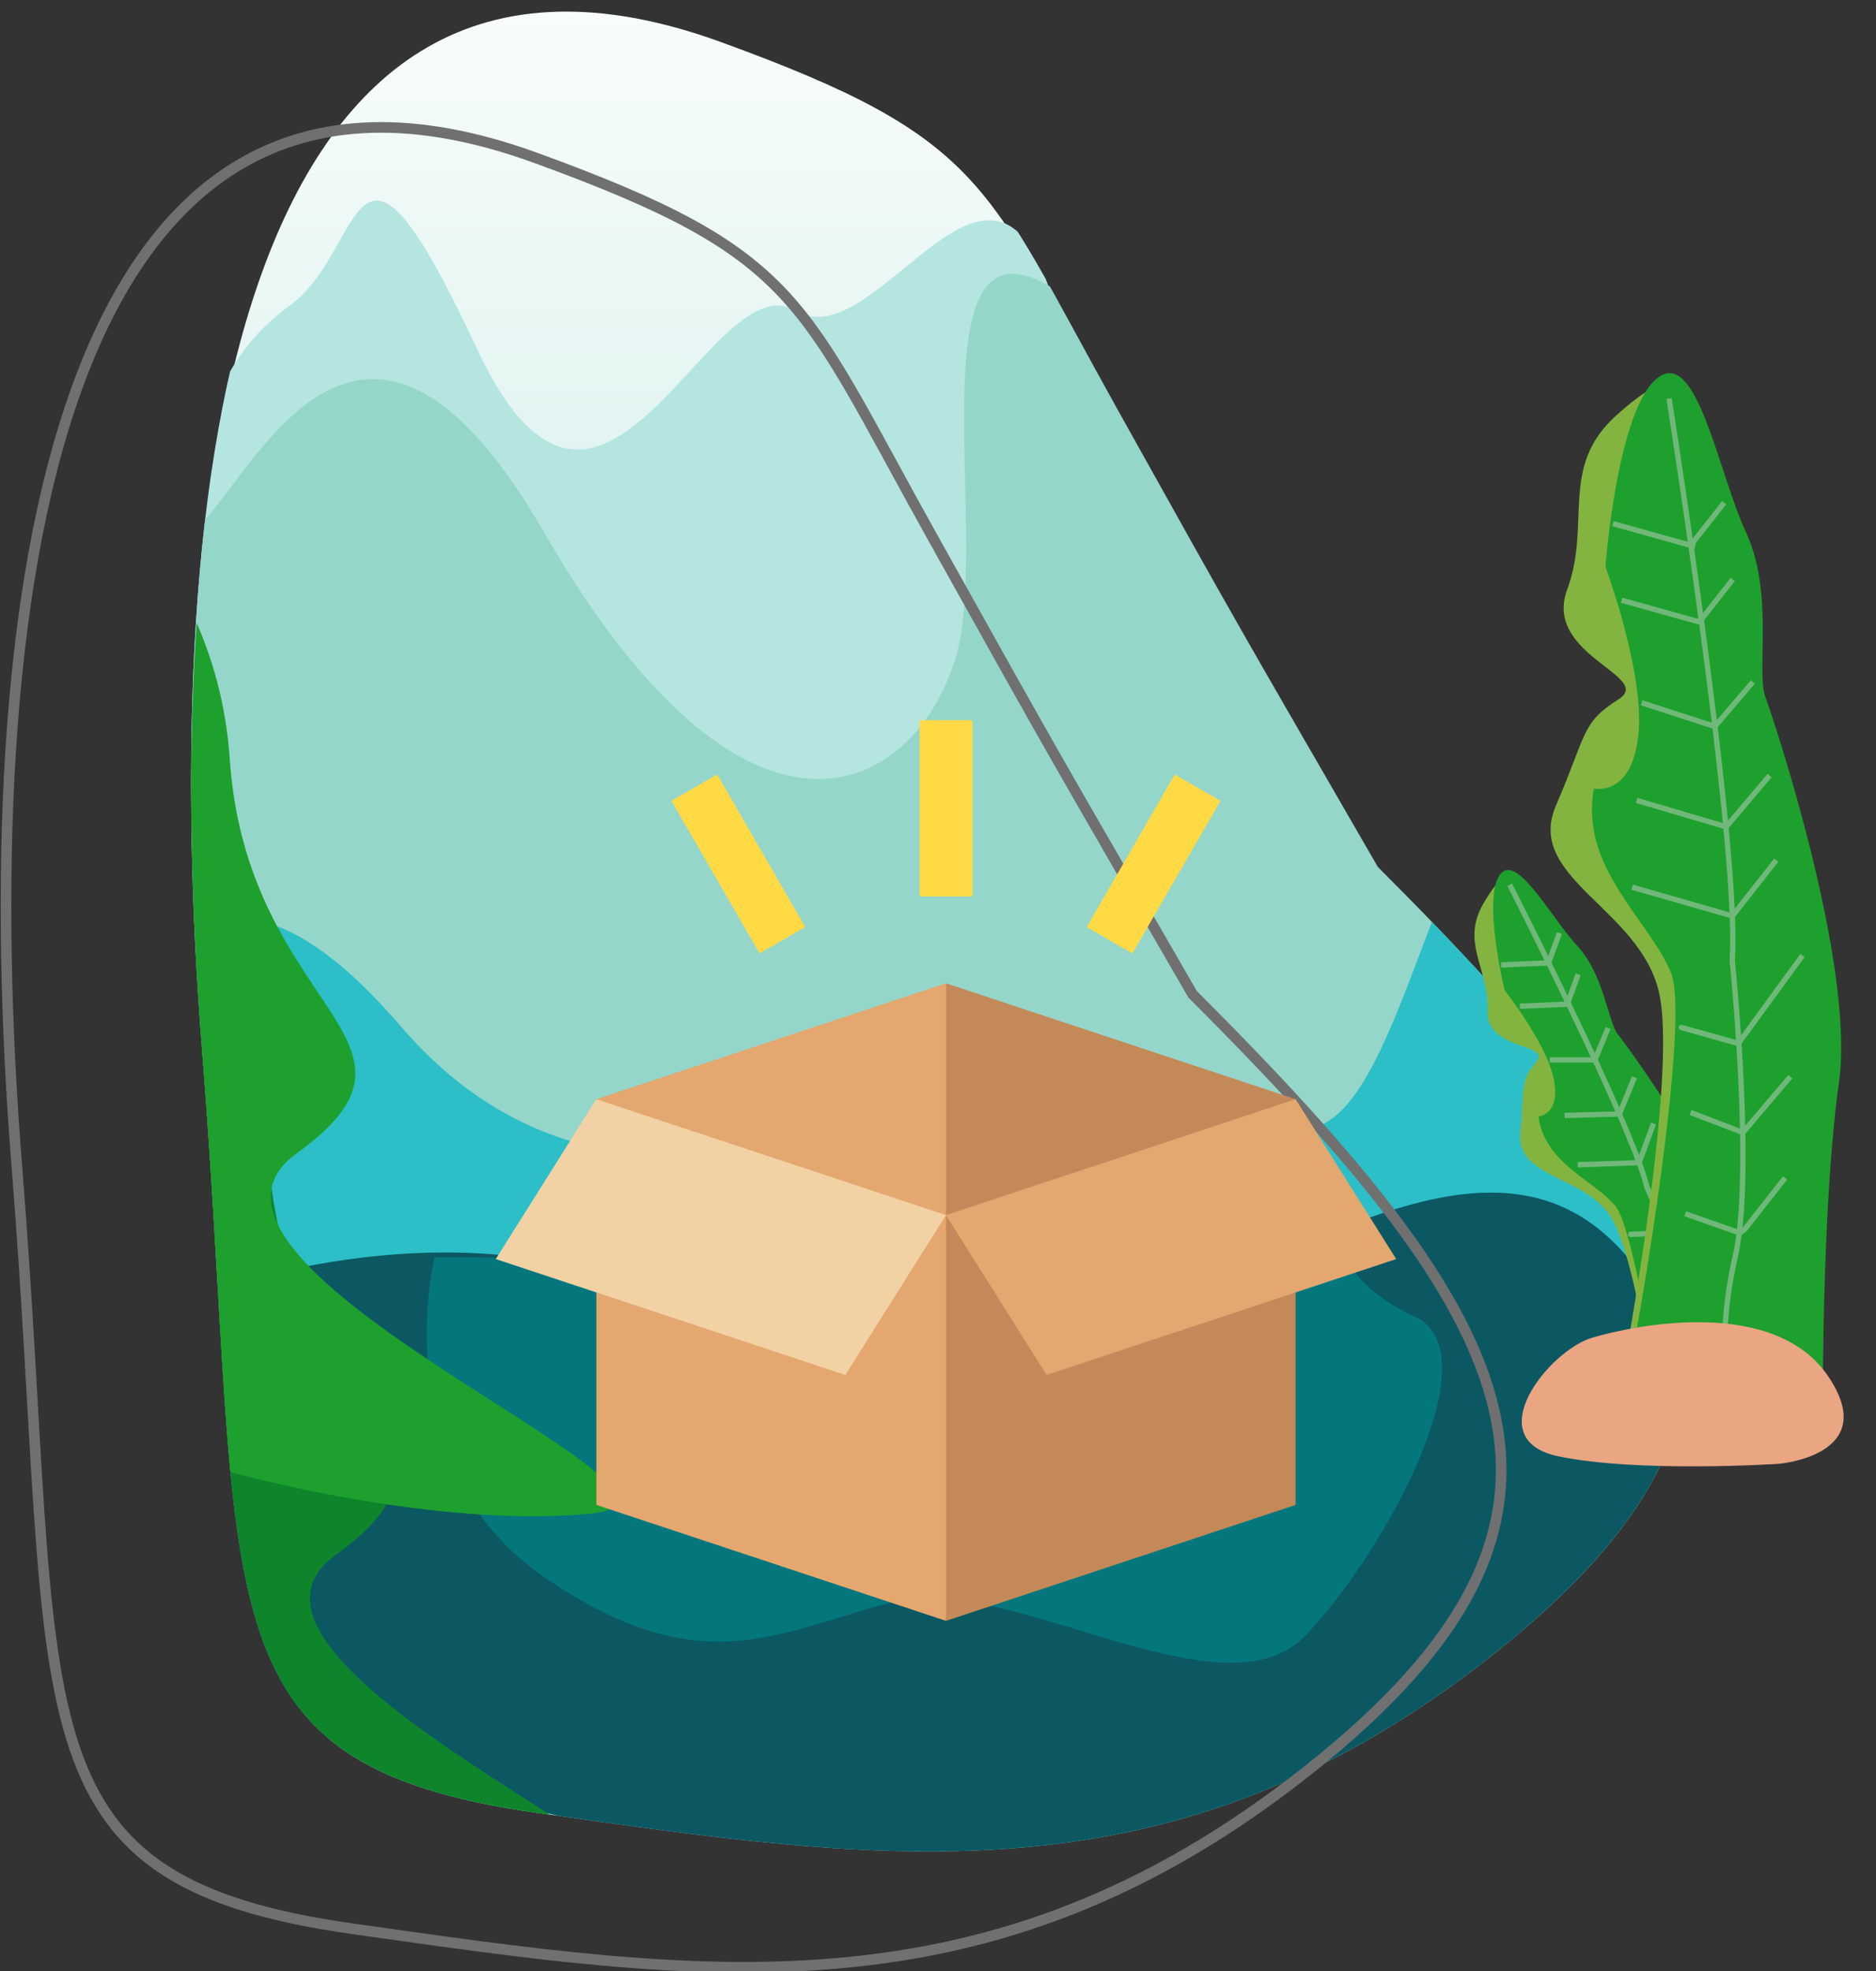 <svg xmlns="http://www.w3.org/2000/svg" xmlns:xlink="http://www.w3.org/1999/xlink" width="176.918" height="185.86" viewBox="0 0 176.918 185.86">
  <rect x="0" y="0" width="176.918" height="185.86" fill="#333333" stroke="none"/>
  <defs>
    <linearGradient id="linear-gradient" x1="0.5" x2="0.5" y2="1" gradientUnits="objectBoundingBox">
      <stop offset="0" stop-color="#fff"/>
      <stop offset="1" stop-color="#98dacf"/>
    </linearGradient>
    <clipPath id="clip-path">
      <path id="Path_9423" data-name="Path 9423" d="M5023.339,1230.6c-32.749-4.626-27.458-19.734-31.632-71.916s2.986-111.756,48.907-95.058c24.98,9.084,24.885,13.246,37.339,35.578s11.107,19.861,24.632,43.288c30.91,30.91,41.231,49.1,10.965,73.105S5056.088,1235.223,5023.339,1230.6Z" transform="translate(-4990.685 -1060.761)" fill="url(#linear-gradient)"/>
    </clipPath>
  </defs>
  <g id="Data_Kosong" data-name="Data Kosong" transform="translate(-5315.742 -1547.372)">
    <g id="keranjangkosong" transform="translate(5261.437 1516.819)">
      <g id="Group_2932" data-name="Group 2932" transform="translate(0 0)">
        <g id="Group_2931" data-name="Group 2931" transform="translate(0 0)">
          <path id="Path_9733" data-name="Path 9733" d="M5023.339,1230.6c-32.749-4.626-27.458-19.734-31.632-71.916s2.986-111.756,48.907-95.058c24.98,9.084,24.885,13.246,37.339,35.578s11.107,19.861,24.632,43.288c30.91,30.91,41.231,49.1,10.965,73.105S5056.088,1235.223,5023.339,1230.6Z" transform="translate(-4918.347 -1029.116)" fill="url(#linear-gradient)"/>
          <g id="Group_2930" data-name="Group 2930" transform="translate(72.337 30.553)">
            <g id="Group_101" data-name="Group 101" transform="translate(0 0)" clip-path="url(#clip-path)">
              <path id="Path_9424" data-name="Path 9424" d="M9.073,14.9c6.637-5.972,3.457-21.818,17.9,2.178s21-10.665,29.538-6.666,17.189-25.312,25.256,0,18.985,39.994,18.985,39.994L1.647,68.979S-1,53.752.421,40.964,2.435,20.871,9.073,14.9Z" transform="matrix(0.995, 0.105, -0.105, 0.995, 1.874, 13.001)" fill="#b5e5e0"/>
              <path id="Path_9425" data-name="Path 9425" d="M6306.477,804.508c4.5.081,15.083-32.744,33.98,0s34.613,25,38.722,11.854-7.3-54.8,18.175-26.868c4.56,5,14.929,4.072,19.756,6.322,20.959,9.773,34.674,5.264,38.722,49.785,4.93,54.228-154.886,27.658-154.886,27.658s-.459-10.539,0-22.917C6301.682,830.535,6303.676,804.457,6306.477,804.508Z" transform="translate(-6307.124 -754.23)" fill="#95d6cb"/>
              <path id="Path_9426" data-name="Path 9426" d="M6316,1093.214s3.3-46.3,29.115-16.27,64.159-5.99,80.491,7.707,15.376-48.352,36.449-30.44c5.121,4.353,17.53,2.491,21.779,3.895,12.34,4.08,23.354,15.778,26.545,26.545,4.214,14.224,22.652,42.226,0,59.084S6316,1154.867,6316,1154.867Z" transform="translate(-6325.338 -980.163)" fill="#2cbfc7"/>
            </g>
            <g id="Group_3232" data-name="Group 3232" transform="translate(0 1.092)">
              <g id="Mask_Group_119" data-name="Mask Group 119" clip-path="url(#clip-path)">
                <path id="Path_9417" data-name="Path 9417" d="M6306,934.206s42.162-29.2,75.072-9.483,68.227-31.032,86.926-4.741,13.435,24.5,13.435,24.5-9.8,27.682-78.234,30.029S6306,934.206,6306,934.206Z" transform="translate(-6331.268 -800.891)" fill="#0b5863"/>
                <path id="Path_9422" data-name="Path 9422" d="M6370.809,915.371S6366.035,935,6381.082,945.4s22.347,5.026,33.19,2.371,30.977,11.349,38.722,3.161,17.575-26.71,10.273-30.029-7.112-7.9-7.112-7.9a45.49,45.49,0,0,0-7.112,2.371c-6.764,2.816-17.984,8.377-28.449,11.063-2.6.669-5.082-.458-7.9,0-11.5.388-20.626-10.877-34.771-11.063C6372.724,915.3,6370.632,915.276,6370.809,915.371Z" transform="translate(-6347.873 -797.861)" fill="#04777d"/>
                <path id="Path_9416" data-name="Path 9416" d="M6303.339,837s21.274,9.363,22.917,33.19,21.111,26.46,6.321,37.141,42.619,32.542,27.659,33.98-33.98-3.951-33.98-3.951-21.62-13.119-24.5-38.722a278.687,278.687,0,0,1-.79-30.029C6301.482,853.159,6303.339,837,6303.339,837Z" transform="translate(-6318.927 -761.83)" fill="#0e852b"/>
                <path id="Path_9415" data-name="Path 9415" d="M6303.339,837s21.274,9.363,22.917,33.19,21.111,26.46,6.321,37.141,42.619,32.542,27.659,33.98-33.98-3.951-33.98-3.951-21.62-13.119-24.5-38.722a278.687,278.687,0,0,1-.79-30.029C6301.482,853.159,6303.339,837,6303.339,837Z" transform="translate(-6322.618 -799.689)" fill="#1ea02e"/>
              </g>
            </g>
            <g id="Group_2929" data-name="Group 2929" transform="translate(118.84 34.718)">
              <g id="Group_2928" data-name="Group 2928" transform="matrix(0.966, -0.259, 0.259, 0.966, 0, 48.719)">
                <path id="Path_9413" data-name="Path 9413" d="M5.569,54.8s2.239-16.572.9-21.14-7.747-5.921-6.234-10,1.164-4.658,3.144-6.055S-.934,15.4.23,11.674-.585,4.92,2.443,1.892,5.569.378,5.569.378l5.375,54.964Z" transform="translate(0 0.606)" fill="#84b440"/>
                <path id="Path_9412" data-name="Path 9412" d="M3.517,55.9c.156.744,2.693-19.806,1.346-22.69s-5.384-5.576-4.807-10c0,0,2.115.385,2.307-3.077S.056,10.908.056,10.908.249,2.255,2.363.332s3.654,5,5.384,8.269.962,7.692,1.539,9.038,5.769,14.614,5.192,21.152a155.417,155.417,0,0,0,0,17.114S3.361,55.16,3.517,55.9Z" transform="translate(2.225 0)" fill="#1ea02e"/>
                <g id="Group_2926" data-name="Group 2926" transform="translate(2.575 1.406)">
                  <g id="Group_2927" data-name="Group 2927">
                    <path id="Path_9394" data-name="Path 9394" d="M0,0S5.234,24.667,5.12,30.925c0,0,1.821,11.72,1.024,16.385a23.683,23.683,0,0,0,0,8.265" transform="translate(2.746 0)" fill="none" stroke="#70b879" stroke-width="0.5"/>
                    <path id="Path_9395" data-name="Path 9395" d="M4.621,1.036,0,0Z" transform="translate(0 7.089)" fill="none" stroke="#70b879" stroke-width="0.5"/>
                    <path id="Path_9398" data-name="Path 9398" d="M4.621,1.036,0,0Z" transform="translate(0.703 11.305)" fill="none" stroke="#70b879" stroke-width="0.5"/>
                    <path id="Path_9400" data-name="Path 9400" d="M4.2,1.122,0,0Z" transform="translate(2.108 16.927)" fill="none" stroke="#70b879" stroke-width="0.5"/>
                    <path id="Path_9402" data-name="Path 9402" d="M5.635,1.3,0,0Z" transform="translate(2.108 27.162)" fill="none" stroke="#70b879" stroke-width="0.5"/>
                    <path id="Path_9407" data-name="Path 9407" d="M3.022.98,0,0Z" transform="translate(5.994 39.469)" fill="none" stroke="#70b879" stroke-width="0.5"/>
                    <path id="Path_9409" data-name="Path 9409" d="M3.143.927,0,0Z" transform="translate(5.994 45.091)" fill="none" stroke="#70b879" stroke-width="0.5"/>
                    <path id="Path_9406" data-name="Path 9406" d="M3.344.746H3.289S-4.148-.933,3.344.746Z" transform="translate(5.233 34.787)" fill="none" stroke="#70b879" stroke-width="0.5"/>
                    <path id="Path_9404" data-name="Path 9404" d="M5.085,1.216,0,0Z" transform="translate(2.108 22.346)" fill="none" stroke="#70b879" stroke-width="0.5"/>
                    <path id="Path_9396" data-name="Path 9396" d="M1.713,0,0,2.43" transform="translate(4.382 5.615)" fill="none" stroke="#70b879" stroke-width="0.5"/>
                    <path id="Path_9397" data-name="Path 9397" d="M1.713,0,0,2.43" transform="translate(5.085 9.831)" fill="none" stroke="#70b879" stroke-width="0.5"/>
                    <path id="Path_9399" data-name="Path 9399" d="M1.977,0,0,2.574" transform="translate(6.227 15.453)" fill="none" stroke="#70b879" stroke-width="0.5"/>
                    <path id="Path_9401" data-name="Path 9401" d="M2.221,0,0,3.152" transform="translate(7.791 25.25)" fill="none" stroke="#70b879" stroke-width="0.5"/>
                    <path id="Path_9408" data-name="Path 9408" d="M2.491,0,0,3.264" transform="translate(8.928 37.198)" fill="none" stroke="#70b879" stroke-width="0.5"/>
                    <path id="Path_9405" data-name="Path 9405" d="M3.261,0,0,4.994" transform="translate(8.481 30.457)" fill="none" stroke="#70b879" stroke-width="0.5"/>
                    <path id="Path_9403" data-name="Path 9403" d="M2.308,0,0,3.034" transform="translate(7.094 20.582)" fill="none" stroke="#70b879" stroke-width="0.5"/>
                  </g>
                  <path id="Path_9410" data-name="Path 9410" d="M2.392,0,.31,2.954,0,3.22" transform="translate(9.026 42.82)" fill="none" stroke="#70b879" stroke-width="0.5"/>
                </g>
              </g>
              <g id="Group_2926-2" data-name="Group 2926" transform="matrix(0.999, 0.052, -0.052, 0.999, 11.616, 0)">
                <path id="Path_9413-2" data-name="Path 9413" d="M9.466,93.163s3.807-28.17,1.523-35.936S-2.182,47.162.391,40.234,2.37,32.316,5.736,29.94s-7.324-3.761-5.345-10.1S-.995,8.364,4.152,3.217,9.466.643,9.466.643L18.6,94.077Z" transform="translate(0 1.03)" fill="#84b440"/>
                <path id="Path_9412-2" data-name="Path 9412" d="M5.979,95.032C6.244,96.3,10.556,61.363,8.267,56.46S-.885,46.981.1,39.463c0,0,3.6.654,3.922-5.23S.1,18.542.1,18.542.422,3.833,4.018.564s6.211,8.5,9.153,14.056S14.8,27.695,15.786,29.983s9.806,24.843,8.825,35.957,0,29.092,0,29.092S5.714,93.767,5.979,95.032Z" transform="translate(3.783 0)" fill="#1ea02e"/>
                <g id="Group_2926-3" data-name="Group 2926" transform="translate(4.378 2.389)">
                  <g id="Group_2927-2" data-name="Group 2927">
                    <path id="Path_9394-2" data-name="Path 9394" d="M0,0S8.9,41.932,8.7,52.57c0,0,3.1,19.922,1.741,27.853a40.285,40.285,0,0,0,0,14.05" transform="translate(4.667 0)" fill="none" stroke="#70b879" stroke-width="0.5"/>
                    <path id="Path_9395-2" data-name="Path 9395" d="M7.856,1.761,0,0Z" transform="translate(0 12.05)" fill="none" stroke="#70b879" stroke-width="0.5"/>
                    <path id="Path_9398-2" data-name="Path 9398" d="M7.856,1.761,0,0Z" transform="translate(1.195 19.218)" fill="none" stroke="#70b879" stroke-width="0.5"/>
                    <path id="Path_9400-2" data-name="Path 9400" d="M7.131,1.907,0,0Z" transform="translate(3.584 28.775)" fill="none" stroke="#70b879" stroke-width="0.5"/>
                    <path id="Path_9402-2" data-name="Path 9402" d="M9.579,2.218,0,0Z" transform="translate(3.584 46.173)" fill="none" stroke="#70b879" stroke-width="0.5"/>
                    <path id="Path_9407-2" data-name="Path 9407" d="M5.137,1.666,0,0Z" transform="translate(10.189 67.094)" fill="none" stroke="#70b879" stroke-width="0.5"/>
                    <path id="Path_9409-2" data-name="Path 9409" d="M5.343,1.575,0,0Z" transform="translate(10.189 76.651)" fill="none" stroke="#70b879" stroke-width="0.5"/>
                    <path id="Path_9406-2" data-name="Path 9406" d="M5.684,1.269H5.591S-7.051-1.586,5.684,1.269Z" transform="translate(8.896 59.134)" fill="none" stroke="#70b879" stroke-width="0.5"/>
                    <path id="Path_9404-2" data-name="Path 9404" d="M8.644,2.066,0,0Z" transform="translate(3.584 37.986)" fill="none" stroke="#70b879" stroke-width="0.5"/>
                    <path id="Path_9396-2" data-name="Path 9396" d="M2.912,0,0,4.131" transform="translate(7.449 9.544)" fill="none" stroke="#70b879" stroke-width="0.5"/>
                    <path id="Path_9397-2" data-name="Path 9397" d="M2.912,0,0,4.131" transform="translate(8.644 16.712)" fill="none" stroke="#70b879" stroke-width="0.5"/>
                    <path id="Path_9399-2" data-name="Path 9399" d="M3.361,0,0,4.375" transform="translate(10.585 26.27)" fill="none" stroke="#70b879" stroke-width="0.5"/>
                    <path id="Path_9401-2" data-name="Path 9401" d="M3.776,0,0,5.357" transform="translate(13.245 42.923)" fill="none" stroke="#70b879" stroke-width="0.5"/>
                    <path id="Path_9408-2" data-name="Path 9408" d="M4.234,0,0,5.548" transform="translate(15.177 63.233)" fill="none" stroke="#70b879" stroke-width="0.5"/>
                    <path id="Path_9405-2" data-name="Path 9405" d="M5.544,0,0,8.489" transform="translate(14.417 51.775)" fill="none" stroke="#70b879" stroke-width="0.5"/>
                    <path id="Path_9403-2" data-name="Path 9403" d="M3.924,0,0,5.158" transform="translate(12.06 34.988)" fill="none" stroke="#70b879" stroke-width="0.5"/>
                  </g>
                  <path id="Path_9410-2" data-name="Path 9410" d="M4.066,0,.526,5.022,0,5.473" transform="translate(15.344 72.79)" fill="none" stroke="#70b879" stroke-width="0.5"/>
                </g>
              </g>
              <path id="Path_9419" data-name="Path 9419" d="M3.512,13.1c7.524,1.328,20.8,0,20.8,0s9.737-1.107,4.426-8.409S10.5.444,6.389,1.814-4.011,11.772,3.512,13.1Z" transform="translate(6.985 89.362) rotate(2)" fill="#eaa583"/>
            </g>
          </g>
          <path id="Path_9742" data-name="Path 9742" d="M5023.339,1230.6c-32.749-4.626-27.458-19.734-31.632-71.916s2.986-111.756,48.907-95.058c24.98,9.084,24.885,13.246,37.339,35.578s11.107,19.861,24.632,43.288c30.91,30.91,41.231,49.1,10.965,73.105S5056.088,1235.223,5023.339,1230.6Z" transform="translate(-4935.815 -1018.198)" fill="none" stroke="#707070" stroke-width="1"/>
        </g>
      </g>
    </g>
    <g id="box" transform="translate(5362.495 1615.276)">
      <path id="Path_9735" data-name="Path 9735" d="M239.316,149.554,236,171.412l3.317,38.256,32.971-10.929V160.483Z" transform="translate(-196.857 -124.75)" fill="#c48958"/>
      <path id="Path_9736" data-name="Path 9736" d="M57.209,160.483v38.255L90.18,209.668V149.554Z" transform="translate(-47.721 -124.75)" fill="#e3a76f"/>
      <g id="Group_3233" data-name="Group 3233" transform="translate(16.572)">
        <path id="Path_9737" data-name="Path 9737" d="M241,0h4.976V16.614H241Z" transform="translate(-217.601)" fill="#ffda44"/>
        <path id="Path_9738" data-name="Path 9738" d="M0,0H4.976V16.614H0Z" transform="matrix(0.866, -0.5, 0.5, 0.866, 0, 7.603)" fill="#ffda44"/>
        <path id="Path_9739" data-name="Path 9739" d="M0,0H16.614V4.976H0Z" transform="matrix(0.5, -0.866, 0.866, 0.5, 39.157, 19.505)" fill="#ffda44"/>
      </g>
      <path id="Path_9740" data-name="Path 9740" d="M32.971,241.451l9.488-15.072L9.488,215.45,0,230.522Z" transform="translate(0 -179.716)" fill="#f2d1a5"/>
      <path id="Path_9741" data-name="Path 9741" d="M265.488,241.451,256,226.379l32.971-10.929,9.488,15.072Z" transform="translate(-213.541 -179.716)" fill="#e3a76f"/>
    </g>
  </g>
</svg>
